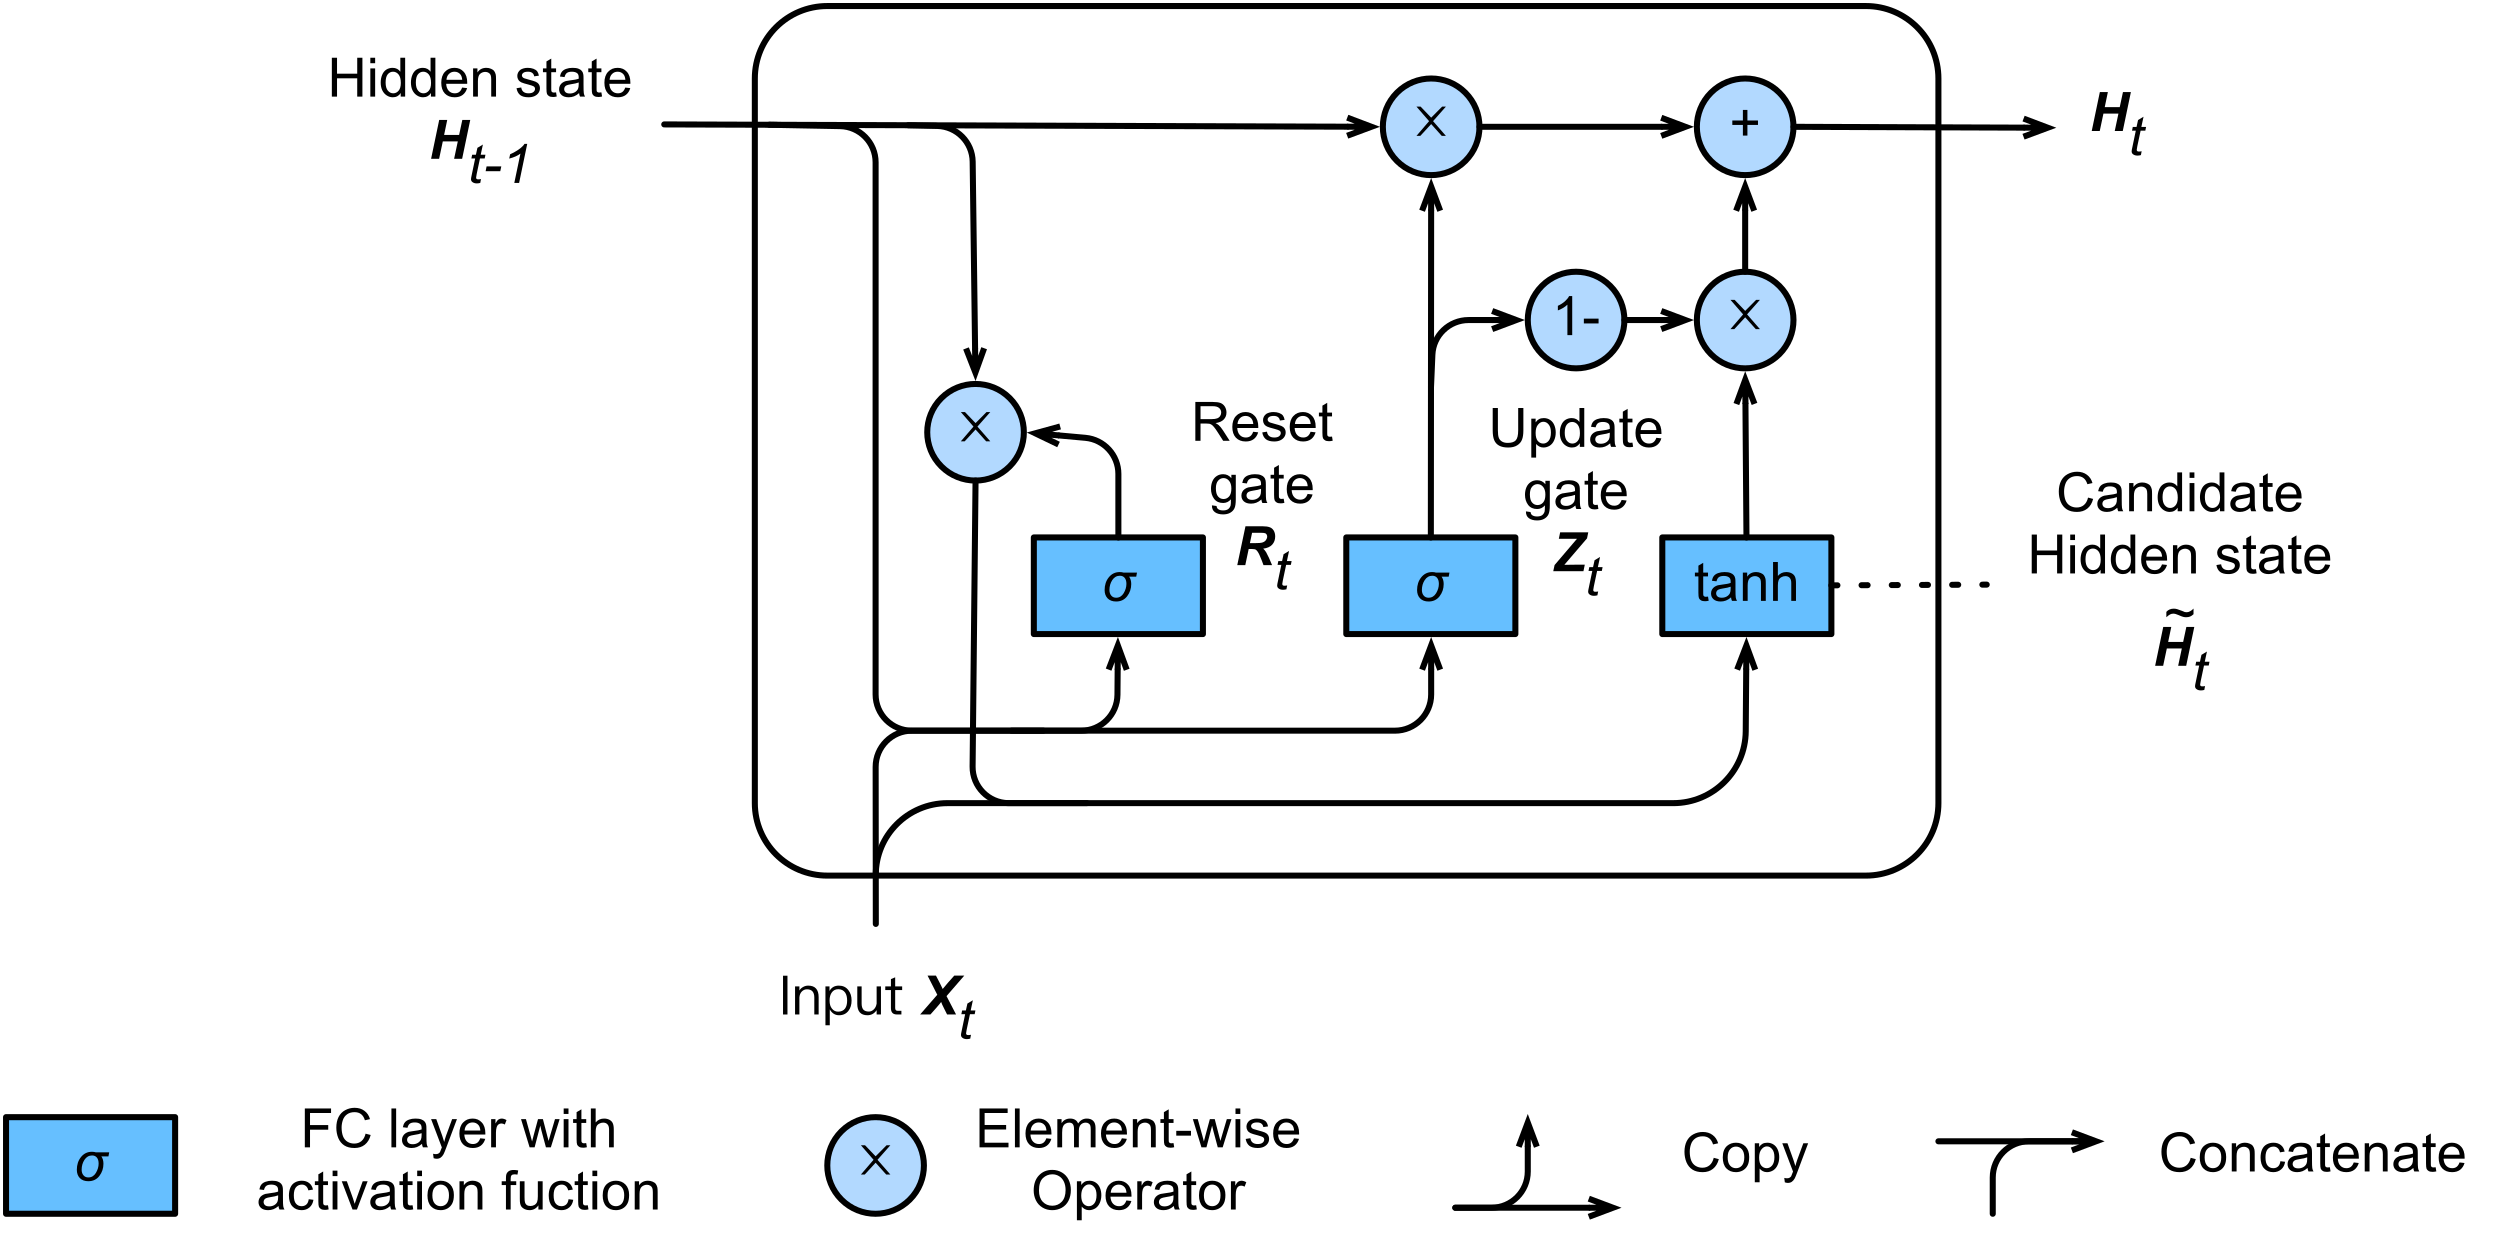 <svg xmlns="http://www.w3.org/2000/svg" xmlns:xlink="http://www.w3.org/1999/xlink" width="552" height="208pt" version="1.1" viewBox="0 0 414 208"><defs><g><symbol id="glyph0-0" overflow="visible"><path style="stroke:none" d="M 1.125 0 L 1.125 -5.625 L 5.625 -5.625 L 5.625 0 Z M 1.266 -0.141 L 5.484 -0.141 L 5.484 -5.484 L 1.266 -5.484 Z M 1.266 -0.141"/></symbol><symbol id="glyph0-1" overflow="visible"><path style="stroke:none" d="M 5.797 -4.672 L 5.672 -4 L 4.5 -4 C 4.727 -3.676 4.844 -3.27 4.844 -2.781 C 4.844 -2.02 4.617 -1.348 4.172 -0.766 C 3.723 -0.18 3.113 0.109 2.344 0.109 C 1.75 0.109 1.281 -0.062 0.938 -0.406 C 0.602 -0.758 0.438 -1.219 0.438 -1.781 C 0.438 -2.613 0.664 -3.316 1.125 -3.891 C 1.594 -4.473 2.195 -4.766 2.938 -4.766 C 3.176 -4.766 3.395 -4.734 3.594 -4.672 Z M 1.234 -1.797 C 1.234 -1.422 1.332 -1.113 1.531 -0.875 C 1.727 -0.633 2 -0.516 2.344 -0.516 C 2.875 -0.516 3.289 -0.766 3.594 -1.266 C 3.895 -1.773 4.047 -2.289 4.047 -2.812 C 4.047 -3.25 3.945 -3.582 3.75 -3.812 C 3.562 -4.039 3.301 -4.156 2.969 -4.156 C 2.438 -4.156 2.016 -3.914 1.703 -3.438 C 1.391 -2.957 1.234 -2.41 1.234 -1.797 Z M 1.234 -1.797"/></symbol><symbol id="glyph1-0" overflow="visible"><path style="stroke:none" d="M 0.297 0 L 0.297 -6 L 2.703 -6 L 2.703 0 Z M 2.406 -0.297 L 2.406 -5.703 L 0.594 -5.703 L 0.594 -0.297 Z M 2.406 -0.297"/></symbol><symbol id="glyph1-1" overflow="visible"><path style="stroke:none" d="M 1.203 0 L 0.562 0 L 2.656 -2.438 L 0.562 -4.844 L 1.25 -4.844 L 3 -3.016 L 4.812 -4.844 L 5.438 -4.844 L 3.312 -2.438 L 5.438 0 L 4.75 0 L 3 -1.953 Z M 1.203 0"/></symbol><symbol id="glyph2-0" overflow="visible"><path style="stroke:none" d="M 1.125 0 L 1.125 -5.625 L 5.625 -5.625 L 5.625 0 Z M 1.266 -0.141 L 5.484 -0.141 L 5.484 -5.484 L 1.266 -5.484 Z M 1.266 -0.141"/></symbol><symbol id="glyph2-1" overflow="visible"><path style="stroke:none" d="M 3.359 0 L 2.562 0 L 2.562 -5.047 C 2.375 -4.859 2.125 -4.672 1.812 -4.484 C 1.5 -4.305 1.223 -4.176 0.984 -4.094 L 0.984 -4.859 C 1.422 -5.055 1.805 -5.301 2.141 -5.594 C 2.473 -5.895 2.707 -6.188 2.844 -6.469 L 3.359 -6.469 Z M 3.359 0"/></symbol><symbol id="glyph2-2" overflow="visible"><path style="stroke:none" d="M 0.281 -1.938 L 0.281 -2.734 L 2.719 -2.734 L 2.719 -1.938 Z M 0.281 -1.938"/></symbol><symbol id="glyph2-3" overflow="visible"><path style="stroke:none" d="M 0.703 0 L 0.703 -6.438 L 3.562 -6.438 C 4.133 -6.438 4.57 -6.379 4.875 -6.266 C 5.176 -6.148 5.414 -5.945 5.594 -5.656 C 5.77 -5.363 5.859 -5.039 5.859 -4.688 C 5.859 -4.227 5.707 -3.844 5.406 -3.531 C 5.113 -3.219 4.66 -3.02 4.047 -2.938 C 4.266 -2.82 4.438 -2.711 4.562 -2.609 C 4.812 -2.379 5.047 -2.094 5.266 -1.75 L 6.391 0 L 5.312 0 L 4.453 -1.344 C 4.211 -1.727 4.008 -2.02 3.844 -2.219 C 3.688 -2.426 3.539 -2.57 3.406 -2.656 C 3.281 -2.738 3.156 -2.797 3.031 -2.828 C 2.926 -2.848 2.766 -2.859 2.547 -2.859 L 1.562 -2.859 L 1.562 0 Z M 1.562 -3.594 L 3.391 -3.594 C 3.785 -3.594 4.094 -3.633 4.312 -3.719 C 4.531 -3.801 4.695 -3.93 4.812 -4.109 C 4.926 -4.285 4.984 -4.477 4.984 -4.688 C 4.984 -4.988 4.867 -5.238 4.641 -5.438 C 4.422 -5.633 4.07 -5.734 3.594 -5.734 L 1.562 -5.734 Z M 1.562 -3.594"/></symbol><symbol id="glyph2-4" overflow="visible"><path style="stroke:none" d="M 3.781 -1.5 L 4.609 -1.406 C 4.473 -0.926 4.227 -0.551 3.875 -0.281 C 3.531 -0.02 3.086 0.109 2.547 0.109 C 1.867 0.109 1.328 -0.098 0.922 -0.516 C 0.523 -0.941 0.328 -1.535 0.328 -2.297 C 0.328 -3.078 0.531 -3.68 0.938 -4.109 C 1.344 -4.547 1.867 -4.766 2.516 -4.766 C 3.141 -4.766 3.645 -4.551 4.031 -4.125 C 4.426 -3.707 4.625 -3.113 4.625 -2.344 C 4.625 -2.289 4.625 -2.219 4.625 -2.125 L 1.141 -2.125 C 1.172 -1.613 1.316 -1.223 1.578 -0.953 C 1.836 -0.68 2.164 -0.547 2.562 -0.547 C 2.852 -0.547 3.098 -0.617 3.297 -0.766 C 3.504 -0.922 3.664 -1.164 3.781 -1.5 Z M 1.188 -2.781 L 3.797 -2.781 C 3.766 -3.176 3.664 -3.473 3.5 -3.672 C 3.25 -3.973 2.922 -4.125 2.516 -4.125 C 2.148 -4.125 1.844 -4 1.594 -3.75 C 1.352 -3.508 1.219 -3.188 1.188 -2.781 Z M 1.188 -2.781"/></symbol><symbol id="glyph2-5" overflow="visible"><path style="stroke:none" d="M 0.281 -1.391 L 1.062 -1.516 C 1.102 -1.203 1.223 -0.961 1.422 -0.797 C 1.629 -0.629 1.91 -0.547 2.266 -0.547 C 2.629 -0.547 2.898 -0.617 3.078 -0.766 C 3.254 -0.91 3.344 -1.082 3.344 -1.281 C 3.344 -1.469 3.266 -1.609 3.109 -1.703 C 2.992 -1.773 2.723 -1.867 2.297 -1.984 C 1.711 -2.129 1.305 -2.254 1.078 -2.359 C 0.859 -2.461 0.691 -2.609 0.578 -2.797 C 0.461 -2.984 0.406 -3.191 0.406 -3.422 C 0.406 -3.629 0.453 -3.82 0.547 -4 C 0.641 -4.176 0.77 -4.328 0.938 -4.453 C 1.062 -4.535 1.227 -4.609 1.438 -4.672 C 1.656 -4.734 1.883 -4.766 2.125 -4.766 C 2.488 -4.766 2.805 -4.711 3.078 -4.609 C 3.359 -4.504 3.566 -4.363 3.703 -4.188 C 3.836 -4.008 3.93 -3.77 3.984 -3.469 L 3.203 -3.359 C 3.172 -3.598 3.066 -3.785 2.891 -3.922 C 2.723 -4.055 2.488 -4.125 2.188 -4.125 C 1.82 -4.125 1.562 -4.062 1.406 -3.938 C 1.25 -3.82 1.172 -3.68 1.172 -3.516 C 1.172 -3.41 1.203 -3.32 1.266 -3.25 C 1.328 -3.156 1.43 -3.082 1.578 -3.031 C 1.648 -3 1.879 -2.93 2.266 -2.828 C 2.828 -2.68 3.219 -2.562 3.438 -2.469 C 3.664 -2.375 3.844 -2.234 3.969 -2.047 C 4.094 -1.867 4.156 -1.645 4.156 -1.375 C 4.156 -1.102 4.078 -0.852 3.922 -0.625 C 3.766 -0.395 3.539 -0.211 3.25 -0.078 C 2.969 0.047 2.641 0.109 2.266 0.109 C 1.66 0.109 1.195 -0.016 0.875 -0.266 C 0.562 -0.523 0.363 -0.898 0.281 -1.391 Z M 0.281 -1.391"/></symbol><symbol id="glyph2-6" overflow="visible"><path style="stroke:none" d="M 2.328 -0.703 L 2.438 -0.016 C 2.207 0.035 2.008 0.062 1.844 0.062 C 1.551 0.062 1.328 0.016 1.172 -0.078 C 1.016 -0.172 0.898 -0.289 0.828 -0.438 C 0.766 -0.582 0.734 -0.891 0.734 -1.359 L 0.734 -4.047 L 0.156 -4.047 L 0.156 -4.672 L 0.734 -4.672 L 0.734 -5.828 L 1.531 -6.297 L 1.531 -4.672 L 2.328 -4.672 L 2.328 -4.047 L 1.531 -4.047 L 1.531 -1.328 C 1.531 -1.098 1.539 -0.953 1.562 -0.891 C 1.594 -0.828 1.641 -0.773 1.703 -0.734 C 1.766 -0.691 1.852 -0.672 1.969 -0.672 C 2.062 -0.672 2.18 -0.68 2.328 -0.703 Z M 2.328 -0.703"/></symbol><symbol id="glyph2-7" overflow="visible"><path style="stroke:none" d="M 0.453 0.391 L 1.219 0.5 C 1.25 0.738 1.336 0.91 1.484 1.016 C 1.68 1.16 1.953 1.234 2.297 1.234 C 2.66 1.234 2.941 1.16 3.141 1.016 C 3.336 0.867 3.473 0.664 3.547 0.406 C 3.586 0.238 3.602 -0.098 3.594 -0.609 C 3.25 -0.203 2.82 0 2.312 0 C 1.664 0 1.164 -0.227 0.812 -0.688 C 0.469 -1.156 0.297 -1.711 0.297 -2.359 C 0.297 -2.805 0.375 -3.219 0.531 -3.594 C 0.695 -3.969 0.93 -4.254 1.234 -4.453 C 1.535 -4.66 1.895 -4.766 2.312 -4.766 C 2.863 -4.766 3.316 -4.547 3.672 -4.109 L 3.672 -4.672 L 4.406 -4.672 L 4.406 -0.641 C 4.406 0.086 4.328 0.602 4.172 0.906 C 4.023 1.207 3.789 1.445 3.469 1.625 C 3.156 1.801 2.766 1.891 2.297 1.891 C 1.734 1.891 1.281 1.766 0.938 1.516 C 0.602 1.266 0.441 0.891 0.453 0.391 Z M 1.109 -2.422 C 1.109 -1.805 1.227 -1.359 1.469 -1.078 C 1.707 -0.797 2.008 -0.656 2.375 -0.656 C 2.738 -0.656 3.047 -0.797 3.297 -1.078 C 3.547 -1.359 3.672 -1.797 3.672 -2.391 C 3.672 -2.961 3.539 -3.395 3.281 -3.688 C 3.031 -3.977 2.727 -4.125 2.375 -4.125 C 2.02 -4.125 1.719 -3.977 1.469 -3.688 C 1.227 -3.406 1.109 -2.984 1.109 -2.422 Z M 1.109 -2.422"/></symbol><symbol id="glyph2-8" overflow="visible"><path style="stroke:none" d="M 3.641 -0.578 C 3.348 -0.328 3.066 -0.148 2.797 -0.047 C 2.523 0.055 2.234 0.109 1.922 0.109 C 1.41 0.109 1.016 -0.016 0.734 -0.266 C 0.461 -0.516 0.328 -0.836 0.328 -1.234 C 0.328 -1.461 0.379 -1.672 0.484 -1.859 C 0.586 -2.047 0.723 -2.195 0.891 -2.312 C 1.055 -2.426 1.242 -2.516 1.453 -2.578 C 1.609 -2.609 1.844 -2.645 2.156 -2.688 C 2.801 -2.758 3.273 -2.852 3.578 -2.969 C 3.578 -3.07 3.578 -3.141 3.578 -3.172 C 3.578 -3.492 3.504 -3.719 3.359 -3.844 C 3.148 -4.031 2.848 -4.125 2.453 -4.125 C 2.078 -4.125 1.801 -4.055 1.625 -3.922 C 1.445 -3.797 1.316 -3.566 1.234 -3.234 L 0.469 -3.328 C 0.531 -3.66 0.641 -3.926 0.797 -4.125 C 0.961 -4.332 1.195 -4.488 1.5 -4.594 C 1.812 -4.707 2.164 -4.766 2.562 -4.766 C 2.969 -4.766 3.289 -4.719 3.531 -4.625 C 3.781 -4.531 3.961 -4.41 4.078 -4.266 C 4.203 -4.129 4.285 -3.953 4.328 -3.734 C 4.359 -3.598 4.375 -3.359 4.375 -3.016 L 4.375 -1.953 C 4.375 -1.223 4.391 -0.758 4.422 -0.562 C 4.453 -0.363 4.52 -0.176 4.625 0 L 3.797 0 C 3.711 -0.164 3.66 -0.359 3.641 -0.578 Z M 3.578 -2.344 C 3.285 -2.227 2.852 -2.129 2.281 -2.047 C 1.957 -1.992 1.727 -1.938 1.594 -1.875 C 1.457 -1.82 1.352 -1.738 1.281 -1.625 C 1.207 -1.508 1.172 -1.383 1.172 -1.25 C 1.172 -1.039 1.25 -0.863 1.406 -0.719 C 1.562 -0.582 1.797 -0.516 2.109 -0.516 C 2.41 -0.516 2.68 -0.582 2.922 -0.719 C 3.16 -0.852 3.336 -1.035 3.453 -1.266 C 3.535 -1.441 3.578 -1.703 3.578 -2.047 Z M 3.578 -2.344"/></symbol><symbol id="glyph2-9" overflow="visible"><path style="stroke:none" d="M 4.922 -6.438 L 5.781 -6.438 L 5.781 -2.719 C 5.781 -2.07 5.703 -1.555 5.547 -1.172 C 5.398 -0.797 5.133 -0.488 4.75 -0.25 C 4.375 -0.008 3.875 0.109 3.25 0.109 C 2.645 0.109 2.148 0.004 1.766 -0.203 C 1.391 -0.41 1.117 -0.711 0.953 -1.109 C 0.785 -1.504 0.703 -2.039 0.703 -2.719 L 0.703 -6.438 L 1.562 -6.438 L 1.562 -2.719 C 1.562 -2.164 1.613 -1.754 1.719 -1.484 C 1.82 -1.223 2 -1.02 2.25 -0.875 C 2.5 -0.727 2.812 -0.656 3.188 -0.656 C 3.812 -0.656 4.254 -0.797 4.516 -1.078 C 4.785 -1.367 4.922 -1.914 4.922 -2.719 Z M 4.922 -6.438"/></symbol><symbol id="glyph2-10" overflow="visible"><path style="stroke:none" d="M 0.594 1.781 L 0.594 -4.672 L 1.312 -4.672 L 1.312 -4.062 C 1.477 -4.301 1.664 -4.477 1.875 -4.594 C 2.094 -4.707 2.359 -4.766 2.672 -4.766 C 3.066 -4.766 3.414 -4.66 3.719 -4.453 C 4.02 -4.254 4.25 -3.969 4.406 -3.594 C 4.562 -3.219 4.641 -2.812 4.641 -2.375 C 4.641 -1.895 4.551 -1.461 4.375 -1.078 C 4.207 -0.691 3.961 -0.395 3.641 -0.188 C 3.316 0.008 2.973 0.109 2.609 0.109 C 2.348 0.109 2.113 0.051 1.906 -0.062 C 1.695 -0.176 1.523 -0.316 1.391 -0.484 L 1.391 1.781 Z M 1.312 -2.312 C 1.312 -1.707 1.43 -1.258 1.672 -0.969 C 1.922 -0.688 2.219 -0.547 2.562 -0.547 C 2.906 -0.547 3.203 -0.691 3.453 -0.984 C 3.711 -1.285 3.844 -1.75 3.844 -2.375 C 3.844 -2.969 3.719 -3.41 3.469 -3.703 C 3.227 -4.004 2.938 -4.156 2.594 -4.156 C 2.258 -4.156 1.961 -3.992 1.703 -3.672 C 1.441 -3.359 1.312 -2.906 1.312 -2.312 Z M 1.312 -2.312"/></symbol><symbol id="glyph2-11" overflow="visible"><path style="stroke:none" d="M 3.625 0 L 3.625 -0.594 C 3.32 -0.125 2.883 0.109 2.312 0.109 C 1.945 0.109 1.609 0.004 1.297 -0.203 C 0.984 -0.41 0.738 -0.695 0.562 -1.062 C 0.395 -1.426 0.312 -1.848 0.312 -2.328 C 0.312 -2.797 0.391 -3.219 0.547 -3.594 C 0.703 -3.977 0.93 -4.27 1.234 -4.469 C 1.547 -4.664 1.895 -4.766 2.281 -4.766 C 2.562 -4.766 2.812 -4.707 3.031 -4.594 C 3.25 -4.477 3.426 -4.32 3.562 -4.125 L 3.562 -6.438 L 4.359 -6.438 L 4.359 0 Z M 1.125 -2.328 C 1.125 -1.734 1.25 -1.285 1.5 -0.984 C 1.75 -0.691 2.047 -0.547 2.391 -0.547 C 2.734 -0.547 3.023 -0.688 3.266 -0.969 C 3.516 -1.25 3.641 -1.68 3.641 -2.266 C 3.641 -2.898 3.516 -3.367 3.266 -3.672 C 3.016 -3.973 2.711 -4.125 2.359 -4.125 C 2.004 -4.125 1.707 -3.977 1.469 -3.688 C 1.238 -3.395 1.125 -2.941 1.125 -2.328 Z M 1.125 -2.328"/></symbol><symbol id="glyph2-12" overflow="visible"><path style="stroke:none" d="M 0.594 0 L 0.594 -4.672 L 1.312 -4.672 L 1.312 -4 C 1.645 -4.508 2.141 -4.766 2.797 -4.766 C 3.078 -4.766 3.332 -4.711 3.562 -4.609 C 3.801 -4.516 3.977 -4.383 4.094 -4.219 C 4.207 -4.062 4.289 -3.867 4.344 -3.641 C 4.375 -3.492 4.391 -3.238 4.391 -2.875 L 4.391 0 L 3.594 0 L 3.594 -2.844 C 3.594 -3.164 3.562 -3.406 3.5 -3.562 C 3.438 -3.719 3.328 -3.844 3.172 -3.938 C 3.016 -4.039 2.832 -4.094 2.625 -4.094 C 2.289 -4.094 2 -3.984 1.75 -3.766 C 1.508 -3.555 1.391 -3.148 1.391 -2.547 L 1.391 0 Z M 0.594 0"/></symbol><symbol id="glyph2-13" overflow="visible"><path style="stroke:none" d="M 0.594 0 L 0.594 -6.438 L 1.391 -6.438 L 1.391 -4.125 C 1.754 -4.551 2.219 -4.766 2.781 -4.766 C 3.125 -4.766 3.422 -4.695 3.672 -4.562 C 3.93 -4.426 4.113 -4.238 4.219 -4 C 4.332 -3.758 4.391 -3.41 4.391 -2.953 L 4.391 0 L 3.609 0 L 3.609 -2.953 C 3.609 -3.348 3.52 -3.633 3.344 -3.812 C 3.176 -4 2.938 -4.094 2.625 -4.094 C 2.383 -4.094 2.16 -4.031 1.953 -3.906 C 1.742 -3.789 1.598 -3.629 1.516 -3.422 C 1.43 -3.211 1.391 -2.922 1.391 -2.547 L 1.391 0 Z M 0.594 0"/></symbol><symbol id="glyph2-14" overflow="visible"><path style="stroke:none" d="M 0.719 0 L 0.719 -6.438 L 1.578 -6.438 L 1.578 -3.797 L 4.922 -3.797 L 4.922 -6.438 L 5.781 -6.438 L 5.781 0 L 4.922 0 L 4.922 -3.031 L 1.578 -3.031 L 1.578 0 Z M 0.719 0"/></symbol><symbol id="glyph2-15" overflow="visible"><path style="stroke:none" d="M 0.594 -5.531 L 0.594 -6.438 L 1.391 -6.438 L 1.391 -5.531 Z M 0.594 0 L 0.594 -4.672 L 1.391 -4.672 L 1.391 0 Z M 0.594 0"/></symbol><symbol id="glyph2-16" overflow="visible"><path style="stroke:none" d="M 0.719 0 L 0.719 -6.438 L 5.375 -6.438 L 5.375 -5.688 L 1.562 -5.688 L 1.562 -3.703 L 5.125 -3.703 L 5.125 -2.953 L 1.562 -2.953 L 1.562 -0.766 L 5.516 -0.766 L 5.516 0 Z M 0.719 0"/></symbol><symbol id="glyph2-17" overflow="visible"><path style="stroke:none" d="M 0.578 0 L 0.578 -6.438 L 1.359 -6.438 L 1.359 0 Z M 0.578 0"/></symbol><symbol id="glyph2-18" overflow="visible"><path style="stroke:none" d="M 0.594 0 L 0.594 -4.672 L 1.297 -4.672 L 1.297 -4.016 C 1.441 -4.242 1.633 -4.426 1.875 -4.562 C 2.125 -4.695 2.406 -4.766 2.719 -4.766 C 3.062 -4.766 3.344 -4.691 3.562 -4.547 C 3.781 -4.41 3.938 -4.211 4.031 -3.953 C 4.406 -4.492 4.883 -4.766 5.469 -4.766 C 5.938 -4.766 6.297 -4.633 6.547 -4.375 C 6.797 -4.125 6.922 -3.734 6.922 -3.203 L 6.922 0 L 6.125 0 L 6.125 -2.938 C 6.125 -3.258 6.098 -3.488 6.047 -3.625 C 6.004 -3.758 5.914 -3.867 5.781 -3.953 C 5.645 -4.047 5.484 -4.094 5.297 -4.094 C 4.973 -4.094 4.703 -3.984 4.484 -3.766 C 4.266 -3.547 4.156 -3.195 4.156 -2.719 L 4.156 0 L 3.359 0 L 3.359 -3.031 C 3.359 -3.383 3.297 -3.648 3.172 -3.828 C 3.047 -4.004 2.836 -4.094 2.547 -4.094 C 2.316 -4.094 2.109 -4.031 1.922 -3.906 C 1.734 -3.789 1.598 -3.617 1.516 -3.391 C 1.43 -3.172 1.391 -2.848 1.391 -2.422 L 1.391 0 Z M 0.594 0"/></symbol><symbol id="glyph2-19" overflow="visible"><path style="stroke:none" d="M 1.453 0 L 0.031 -4.672 L 0.844 -4.672 L 1.594 -1.969 L 1.859 -0.969 C 1.867 -1.02 1.953 -1.344 2.109 -1.938 L 2.844 -4.672 L 3.656 -4.672 L 4.359 -1.953 L 4.594 -1.062 L 4.859 -1.969 L 5.656 -4.672 L 6.422 -4.672 L 4.969 0 L 4.156 0 L 3.406 -2.797 L 3.219 -3.594 L 2.281 0 Z M 1.453 0"/></symbol><symbol id="glyph2-20" overflow="visible"><path style="stroke:none" d="M 0.438 -3.141 C 0.438 -4.203 0.723 -5.035 1.297 -5.641 C 1.867 -6.254 2.609 -6.562 3.516 -6.562 C 4.109 -6.562 4.645 -6.414 5.125 -6.125 C 5.602 -5.844 5.969 -5.445 6.219 -4.938 C 6.469 -4.426 6.594 -3.852 6.594 -3.219 C 6.594 -2.562 6.461 -1.973 6.203 -1.453 C 5.941 -0.941 5.566 -0.551 5.078 -0.281 C 4.598 -0.02 4.078 0.109 3.516 0.109 C 2.91 0.109 2.367 -0.035 1.891 -0.328 C 1.41 -0.617 1.047 -1.02 0.797 -1.531 C 0.555 -2.039 0.438 -2.578 0.438 -3.141 Z M 1.312 -3.125 C 1.312 -2.344 1.52 -1.727 1.938 -1.281 C 2.352 -0.844 2.879 -0.625 3.516 -0.625 C 4.148 -0.625 4.676 -0.848 5.094 -1.297 C 5.508 -1.742 5.719 -2.383 5.719 -3.219 C 5.719 -3.738 5.629 -4.191 5.453 -4.578 C 5.273 -4.973 5.016 -5.281 4.672 -5.5 C 4.328 -5.719 3.945 -5.828 3.531 -5.828 C 2.926 -5.828 2.406 -5.617 1.969 -5.203 C 1.531 -4.785 1.312 -4.094 1.312 -3.125 Z M 1.312 -3.125"/></symbol><symbol id="glyph2-21" overflow="visible"><path style="stroke:none" d="M 0.578 0 L 0.578 -4.672 L 1.297 -4.672 L 1.297 -3.953 C 1.473 -4.285 1.641 -4.504 1.797 -4.609 C 1.953 -4.711 2.125 -4.766 2.312 -4.766 C 2.57 -4.766 2.844 -4.68 3.125 -4.516 L 2.844 -3.781 C 2.656 -3.895 2.461 -3.953 2.266 -3.953 C 2.098 -3.953 1.941 -3.898 1.797 -3.797 C 1.66 -3.691 1.562 -3.547 1.5 -3.359 C 1.414 -3.078 1.375 -2.77 1.375 -2.438 L 1.375 0 Z M 0.578 0"/></symbol><symbol id="glyph2-22" overflow="visible"><path style="stroke:none" d="M 0.297 -2.328 C 0.297 -3.191 0.535 -3.832 1.016 -4.25 C 1.422 -4.594 1.91 -4.766 2.484 -4.766 C 3.129 -4.766 3.656 -4.555 4.062 -4.141 C 4.469 -3.723 4.672 -3.145 4.672 -2.406 C 4.672 -1.801 4.578 -1.328 4.391 -0.984 C 4.211 -0.641 3.953 -0.367 3.609 -0.172 C 3.266 0.016 2.891 0.109 2.484 0.109 C 1.828 0.109 1.297 -0.098 0.891 -0.516 C 0.492 -0.941 0.297 -1.547 0.297 -2.328 Z M 1.109 -2.328 C 1.109 -1.734 1.238 -1.285 1.5 -0.984 C 1.758 -0.691 2.086 -0.547 2.484 -0.547 C 2.879 -0.547 3.207 -0.691 3.469 -0.984 C 3.727 -1.285 3.859 -1.742 3.859 -2.359 C 3.859 -2.93 3.727 -3.367 3.469 -3.672 C 3.207 -3.973 2.879 -4.125 2.484 -4.125 C 2.086 -4.125 1.758 -3.973 1.5 -3.672 C 1.238 -3.379 1.109 -2.93 1.109 -2.328 Z M 1.109 -2.328"/></symbol><symbol id="glyph2-23" overflow="visible"><path style="stroke:none" d="M 5.297 -2.266 L 6.141 -2.047 C 5.961 -1.348 5.641 -0.812 5.172 -0.438 C 4.711 -0.07 4.145 0.109 3.469 0.109 C 2.781 0.109 2.219 -0.031 1.781 -0.312 C 1.344 -0.594 1.008 -1 0.781 -1.531 C 0.562 -2.07 0.453 -2.648 0.453 -3.266 C 0.453 -3.941 0.578 -4.531 0.828 -5.031 C 1.086 -5.531 1.453 -5.906 1.922 -6.156 C 2.398 -6.414 2.922 -6.547 3.484 -6.547 C 4.129 -6.547 4.672 -6.379 5.109 -6.047 C 5.555 -5.723 5.863 -5.266 6.031 -4.672 L 5.188 -4.484 C 5.039 -4.953 4.828 -5.289 4.547 -5.5 C 4.266 -5.719 3.906 -5.828 3.469 -5.828 C 2.977 -5.828 2.566 -5.707 2.234 -5.469 C 1.898 -5.227 1.664 -4.906 1.531 -4.5 C 1.395 -4.102 1.328 -3.695 1.328 -3.281 C 1.328 -2.727 1.406 -2.242 1.562 -1.828 C 1.727 -1.422 1.977 -1.117 2.312 -0.922 C 2.645 -0.723 3.008 -0.625 3.406 -0.625 C 3.883 -0.625 4.285 -0.758 4.609 -1.031 C 4.941 -1.312 5.172 -1.723 5.297 -2.266 Z M 5.297 -2.266"/></symbol><symbol id="glyph2-24" overflow="visible"><path style="stroke:none"/></symbol><symbol id="glyph2-25" overflow="visible"><path style="stroke:none" d="M 0.375 -2.453 L 0.375 -3.344 C 0.688 -3.695 1.098 -3.875 1.609 -3.875 C 1.785 -3.875 1.969 -3.848 2.156 -3.797 C 2.352 -3.742 2.629 -3.645 2.984 -3.5 C 3.18 -3.406 3.332 -3.344 3.438 -3.312 C 3.539 -3.289 3.645 -3.281 3.75 -3.281 C 3.938 -3.281 4.129 -3.336 4.328 -3.453 C 4.535 -3.566 4.719 -3.711 4.875 -3.891 L 4.875 -2.953 C 4.688 -2.773 4.492 -2.645 4.297 -2.562 C 4.109 -2.488 3.895 -2.453 3.656 -2.453 C 3.477 -2.453 3.312 -2.473 3.156 -2.516 C 3 -2.555 2.742 -2.656 2.391 -2.812 C 2.047 -2.969 1.758 -3.047 1.531 -3.047 C 1.344 -3.047 1.164 -3.004 1 -2.922 C 0.832 -2.836 0.625 -2.68 0.375 -2.453 Z M 0.375 -2.453"/></symbol><symbol id="glyph2-26" overflow="visible"><path style="stroke:none" d="M 2.25 -1.047 L 2.25 -2.812 L 0.5 -2.812 L 0.5 -3.547 L 2.25 -3.547 L 2.25 -5.297 L 3 -5.297 L 3 -3.547 L 4.75 -3.547 L 4.75 -2.812 L 3 -2.812 L 3 -1.047 Z M 2.25 -1.047"/></symbol><symbol id="glyph2-27" overflow="visible"><path style="stroke:none" d="M 0.734 0 L 0.734 -6.438 L 5.078 -6.438 L 5.078 -5.688 L 1.594 -5.688 L 1.594 -3.688 L 4.609 -3.688 L 4.609 -2.922 L 1.594 -2.922 L 1.594 0 Z M 0.734 0"/></symbol><symbol id="glyph2-28" overflow="visible"><path style="stroke:none" d="M 0.562 1.797 L 0.469 1.062 C 0.645 1.102 0.797 1.125 0.922 1.125 C 1.098 1.125 1.238 1.094 1.344 1.031 C 1.445 0.977 1.535 0.898 1.609 0.797 C 1.648 0.711 1.727 0.516 1.844 0.203 C 1.863 0.16 1.891 0.098 1.922 0.016 L 0.141 -4.672 L 1 -4.672 L 1.969 -1.969 C 2.094 -1.625 2.207 -1.266 2.312 -0.891 C 2.395 -1.242 2.5 -1.598 2.625 -1.953 L 3.625 -4.672 L 4.422 -4.672 L 2.641 0.078 C 2.453 0.586 2.305 0.941 2.203 1.141 C 2.055 1.398 1.895 1.586 1.719 1.703 C 1.539 1.828 1.32 1.891 1.062 1.891 C 0.914 1.891 0.75 1.859 0.562 1.797 Z M 0.562 1.797"/></symbol><symbol id="glyph2-29" overflow="visible"><path style="stroke:none" d="M 3.641 -1.703 L 4.422 -1.609 C 4.336 -1.066 4.117 -0.645 3.766 -0.344 C 3.41 -0.039 2.977 0.109 2.469 0.109 C 1.832 0.109 1.32 -0.098 0.938 -0.516 C 0.551 -0.93 0.359 -1.531 0.359 -2.312 C 0.359 -2.82 0.441 -3.266 0.609 -3.641 C 0.773 -4.016 1.023 -4.297 1.359 -4.484 C 1.703 -4.672 2.078 -4.766 2.484 -4.766 C 2.984 -4.766 3.395 -4.633 3.719 -4.375 C 4.039 -4.125 4.25 -3.766 4.344 -3.297 L 3.578 -3.172 C 3.504 -3.484 3.375 -3.719 3.188 -3.875 C 3 -4.039 2.773 -4.125 2.516 -4.125 C 2.109 -4.125 1.781 -3.977 1.531 -3.688 C 1.289 -3.406 1.172 -2.957 1.172 -2.344 C 1.172 -1.707 1.289 -1.25 1.531 -0.969 C 1.77 -0.688 2.082 -0.547 2.469 -0.547 C 2.781 -0.547 3.039 -0.641 3.25 -0.828 C 3.457 -1.016 3.586 -1.305 3.641 -1.703 Z M 3.641 -1.703"/></symbol><symbol id="glyph2-30" overflow="visible"><path style="stroke:none" d="M 1.891 0 L 0.109 -4.672 L 0.953 -4.672 L 1.953 -1.875 C 2.055 -1.57 2.156 -1.258 2.25 -0.938 C 2.32 -1.176 2.422 -1.469 2.547 -1.812 L 3.578 -4.672 L 4.391 -4.672 L 2.625 0 Z M 1.891 0"/></symbol><symbol id="glyph2-31" overflow="visible"><path style="stroke:none" d="M 0.781 0 L 0.781 -4.047 L 0.078 -4.047 L 0.078 -4.672 L 0.781 -4.672 L 0.781 -5.156 C 0.781 -5.477 0.805 -5.711 0.859 -5.859 C 0.941 -6.066 1.078 -6.234 1.266 -6.359 C 1.461 -6.484 1.734 -6.547 2.078 -6.547 C 2.297 -6.547 2.539 -6.52 2.812 -6.469 L 2.688 -5.781 C 2.531 -5.812 2.379 -5.828 2.234 -5.828 C 1.992 -5.828 1.82 -5.773 1.719 -5.672 C 1.613 -5.566 1.562 -5.375 1.562 -5.094 L 1.562 -4.672 L 2.484 -4.672 L 2.484 -4.047 L 1.562 -4.047 L 1.562 0 Z M 0.781 0"/></symbol><symbol id="glyph2-32" overflow="visible"><path style="stroke:none" d="M 3.656 0 L 3.656 -0.688 C 3.289 -0.156 2.797 0.109 2.172 0.109 C 1.898 0.109 1.645 0.055 1.406 -0.047 C 1.164 -0.16 0.984 -0.297 0.859 -0.453 C 0.742 -0.609 0.664 -0.801 0.625 -1.031 C 0.594 -1.188 0.578 -1.438 0.578 -1.781 L 0.578 -4.672 L 1.359 -4.672 L 1.359 -2.078 C 1.359 -1.66 1.379 -1.383 1.422 -1.25 C 1.461 -1.039 1.562 -0.875 1.719 -0.75 C 1.883 -0.633 2.086 -0.578 2.328 -0.578 C 2.566 -0.578 2.789 -0.633 3 -0.75 C 3.207 -0.875 3.352 -1.039 3.438 -1.25 C 3.52 -1.457 3.562 -1.766 3.562 -2.172 L 3.562 -4.672 L 4.359 -4.672 L 4.359 0 Z M 3.656 0"/></symbol><symbol id="glyph3-0" overflow="visible"><path style="stroke:none" d="M 1.125 0 L 1.125 -5.625 L 5.625 -5.625 L 5.625 0 Z M 1.266 -0.141 L 5.484 -0.141 L 5.484 -5.484 L 1.266 -5.484 Z M 1.266 -0.141"/></symbol><symbol id="glyph3-1" overflow="visible"><path style="stroke:none" d="M 1.719 0 L 0.391 0 L 1.75 -6.438 L 4.609 -6.438 C 5.098 -6.438 5.477 -6.383 5.75 -6.281 C 6.031 -6.188 6.254 -6.004 6.422 -5.734 C 6.586 -5.461 6.672 -5.133 6.672 -4.75 C 6.672 -4.207 6.504 -3.754 6.172 -3.391 C 5.848 -3.035 5.352 -2.816 4.688 -2.734 C 4.852 -2.586 5.016 -2.391 5.172 -2.141 C 5.461 -1.629 5.789 -0.914 6.156 0 L 4.734 0 C 4.617 -0.363 4.395 -0.93 4.062 -1.703 C 3.875 -2.117 3.68 -2.398 3.484 -2.547 C 3.359 -2.629 3.141 -2.672 2.828 -2.672 L 2.281 -2.672 Z M 2.484 -3.641 L 3.188 -3.641 C 3.895 -3.641 4.363 -3.68 4.594 -3.766 C 4.832 -3.848 5.016 -3.977 5.141 -4.156 C 5.273 -4.344 5.344 -4.535 5.344 -4.734 C 5.344 -4.961 5.25 -5.141 5.062 -5.266 C 4.945 -5.328 4.691 -5.359 4.297 -5.359 L 2.844 -5.359 Z M 2.484 -3.641"/></symbol><symbol id="glyph3-2" overflow="visible"><path style="stroke:none" d="M 0.219 0 L 0.438 -1.016 L 4.141 -5.359 L 1.141 -5.359 L 1.359 -6.438 L 6.016 -6.438 L 5.812 -5.438 L 2.062 -1.062 C 2.469 -1.062 2.703 -1.062 2.766 -1.062 C 3.047 -1.062 3.43 -1.066 3.922 -1.078 L 5.438 -1.078 L 5.219 0 Z M 0.219 0"/></symbol><symbol id="glyph3-3" overflow="visible"><path style="stroke:none" d="M 1.438 0 L -0.266 0 L 2.578 -3.266 L 0.969 -6.438 L 2.359 -6.438 L 2.984 -5.234 C 3.004 -5.191 3.148 -4.895 3.422 -4.344 C 3.43 -4.312 3.445 -4.27 3.469 -4.219 C 3.832 -4.656 4.133 -5.016 4.375 -5.297 L 5.391 -6.438 L 7.047 -6.438 L 4.109 -3.047 L 5.688 0 L 4.203 0 L 3.719 -0.969 C 3.457 -1.477 3.289 -1.848 3.219 -2.078 C 3.102 -1.898 2.805 -1.539 2.328 -1 Z M 1.438 0"/></symbol><symbol id="glyph3-4" overflow="visible"><path style="stroke:none" d="M 4.812 -2.875 L 2.328 -2.875 L 1.719 0 L 0.391 0 L 1.734 -6.438 L 3.062 -6.438 L 2.547 -3.953 L 5.031 -3.953 L 5.562 -6.438 L 6.875 -6.438 L 5.531 0 L 4.203 0 Z M 4.812 -2.875"/></symbol><symbol id="glyph4-0" overflow="visible"><path style="stroke:none" d="M 1.125 0 L 1.125 -5.625 L 5.625 -5.625 L 5.625 0 Z M 1.266 -0.141 L 5.484 -0.141 L 5.484 -5.484 L 1.266 -5.484 Z M 1.266 -0.141"/></symbol><symbol id="glyph4-1" overflow="visible"><path style="stroke:none" d="M 2.156 -0.641 L 2.031 0 C 1.832 0.051 1.645 0.078 1.469 0.078 C 1.156 0.078 0.906 0 0.719 -0.156 C 0.57 -0.27 0.5 -0.43 0.5 -0.641 C 0.5 -0.734 0.539 -0.969 0.625 -1.344 L 1.188 -4.047 L 0.562 -4.047 L 0.688 -4.672 L 1.312 -4.672 L 1.562 -5.812 L 2.469 -6.359 L 2.109 -4.672 L 2.891 -4.672 L 2.766 -4.047 L 1.984 -4.047 L 1.438 -1.469 C 1.375 -1.145 1.344 -0.953 1.344 -0.891 C 1.344 -0.797 1.367 -0.723 1.422 -0.672 C 1.473 -0.617 1.562 -0.594 1.688 -0.594 C 1.863 -0.594 2.02 -0.609 2.156 -0.641 Z M 2.156 -0.641"/></symbol><symbol id="glyph4-2" overflow="visible"><path style="stroke:none" d="M 0.422 -1.938 L 0.578 -2.734 L 3.016 -2.734 L 2.844 -1.938 Z M 0.422 -1.938"/></symbol><symbol id="glyph4-3" overflow="visible"><path style="stroke:none" d="M 2.172 0 L 3.188 -4.859 C 2.75 -4.516 2.129 -4.238 1.328 -4.031 L 1.484 -4.75 C 1.879 -4.914 2.27 -5.125 2.656 -5.375 C 3.039 -5.625 3.328 -5.848 3.516 -6.047 C 3.641 -6.16 3.754 -6.301 3.859 -6.469 L 4.312 -6.469 L 2.969 0 Z M 2.172 0"/></symbol><symbol id="glyph5-0" overflow="visible"><path style="stroke:none"/></symbol><symbol id="glyph5-1" overflow="visible"><path style="stroke:none" d="M 0.703 -6.422 L 0.703 0 L 1.438 0 L 1.438 -6.422 Z M 0.703 -6.422"/></symbol><symbol id="glyph5-2" overflow="visible"><path style="stroke:none" d="M 2.734 -4.781 C 2.438 -4.781 2.156 -4.703 1.906 -4.562 C 1.641 -4.422 1.438 -4.234 1.281 -3.969 L 1.281 -4.656 L 0.562 -4.656 L 0.562 0 L 1.281 0 L 1.281 -2.812 C 1.312 -3.234 1.438 -3.562 1.688 -3.812 C 1.922 -4.047 2.203 -4.172 2.531 -4.172 C 3.344 -4.172 3.75 -3.719 3.75 -2.812 L 3.75 0 L 4.469 0 L 4.469 -2.859 C 4.469 -4.141 3.891 -4.781 2.734 -4.781 Z M 2.734 -4.781"/></symbol><symbol id="glyph5-3" overflow="visible"><path style="stroke:none" d="M 2.781 -4.781 C 2.078 -4.781 1.562 -4.484 1.234 -3.891 L 1.234 -4.656 L 0.562 -4.656 L 0.562 1.781 L 1.281 1.781 L 1.281 -0.844 C 1.641 -0.203 2.156 0.125 2.812 0.125 C 3.484 0.125 4 -0.125 4.375 -0.609 C 4.719 -1.062 4.891 -1.625 4.891 -2.312 C 4.891 -3.016 4.719 -3.578 4.359 -4.031 C 3.984 -4.531 3.453 -4.781 2.781 -4.781 Z M 2.688 -4.188 C 3.188 -4.188 3.562 -4 3.828 -3.625 C 4.047 -3.297 4.156 -2.859 4.156 -2.312 C 4.156 -1.75 4.047 -1.312 3.812 -0.984 C 3.547 -0.641 3.172 -0.469 2.656 -0.469 C 2.234 -0.469 1.906 -0.641 1.641 -0.969 C 1.375 -1.297 1.25 -1.734 1.25 -2.266 L 1.25 -2.359 C 1.25 -2.875 1.375 -3.312 1.609 -3.641 C 1.859 -4 2.219 -4.188 2.688 -4.188 Z M 2.688 -4.188"/></symbol><symbol id="glyph5-4" overflow="visible"><path style="stroke:none" d="M 0.562 -4.656 L 0.562 -1.766 C 0.562 -0.516 1.109 0.125 2.25 0.125 C 2.875 0.125 3.391 -0.156 3.766 -0.719 L 3.766 0 L 4.484 0 L 4.484 -4.656 L 3.766 -4.656 L 3.766 -1.812 C 3.703 -1.422 3.562 -1.094 3.297 -0.844 C 3.062 -0.609 2.781 -0.484 2.469 -0.484 C 2.047 -0.484 1.75 -0.609 1.562 -0.812 C 1.375 -1.031 1.281 -1.375 1.281 -1.812 L 1.281 -4.656 Z M 0.562 -4.656"/></symbol><symbol id="glyph5-5" overflow="visible"><path style="stroke:none" d="M 1.797 -6.156 L 1.094 -5.859 L 1.094 -4.656 L 0.156 -4.656 L 0.156 -4.047 L 1.094 -4.047 L 1.094 -1.094 C 1.094 -0.734 1.156 -0.484 1.312 -0.297 C 1.469 -0.094 1.75 0 2.141 0 L 2.828 0 L 2.828 -0.609 L 2.234 -0.609 C 2.078 -0.609 1.969 -0.641 1.906 -0.719 C 1.828 -0.797 1.797 -0.922 1.797 -1.094 L 1.797 -4.047 L 2.953 -4.047 L 2.953 -4.656 L 1.797 -4.656 Z M 1.797 -6.156"/></symbol><symbol id="glyph5-6" overflow="visible"><path style="stroke:none"/></symbol></g></defs><g id="surface1"><path style="fill:none;stroke-width:1;stroke-linecap:round;stroke-linejoin:round;stroke:#000;stroke-opacity:1;stroke-miterlimit:10" d="M 292 232 L 464 232 C 470.629 232 476 237.371 476 244 L 476 364 C 476 370.629 470.629 376 464 376 L 292 376 C 285.371 376 280 370.629 280 364 L 280 244 C 280 237.371 285.371 232 292 232 Z M 292 232" transform="matrix(1,0,0,1,-155,-231)"/><path style="fill-rule:nonzero;fill:#66bfff;fill-opacity:1;stroke-width:1;stroke-linecap:round;stroke-linejoin:round;stroke:#000;stroke-opacity:1;stroke-miterlimit:10" d="M 326.203 320 L 354.203 320 L 354.203 336 L 326.203 336 Z M 326.203 320" transform="matrix(1,0,0,1,-155,-231)"/><g style="fill:#000;fill-opacity:1"><use x="182.488" y="99.5" xlink:href="#glyph0-1"/></g><path style="fill-rule:nonzero;fill:#b2d9ff;fill-opacity:1;stroke-width:1;stroke-linecap:round;stroke-linejoin:round;stroke:#000;stroke-opacity:1;stroke-miterlimit:10" d="M 397.656 246.344 C 400.781 249.469 400.781 254.531 397.656 257.656 C 394.531 260.781 389.469 260.781 386.344 257.656 C 383.219 254.531 383.219 249.469 386.344 246.344 C 389.469 243.219 394.531 243.219 397.656 246.344" transform="matrix(1,0,0,1,-155,-231)"/><g style="fill:#000;fill-opacity:1"><use x="234.003" y="22.5" xlink:href="#glyph1-1"/></g><path style="fill:none;stroke-width:1;stroke-linecap:round;stroke-linejoin:round;stroke:#000;stroke-opacity:1;stroke-miterlimit:10" d="M 265 251.602 L 378.102 251.98" transform="matrix(1,0,0,1,-155,-231)"/><path style="fill:none;stroke-width:1;stroke-linecap:butt;stroke-linejoin:miter;stroke:#000;stroke-opacity:1;stroke-miterlimit:10" d="M 382.102 251.992 L 378.102 251.98 M 378.105 250.48 L 382.102 251.992 L 378.094 253.48" transform="matrix(1,0,0,1,-155,-231)"/><path style="fill-rule:nonzero;fill:#b2d9ff;fill-opacity:1;stroke-width:1;stroke-linecap:round;stroke-linejoin:round;stroke:#000;stroke-opacity:1;stroke-miterlimit:10" d="M 322.207 296.926 C 325.332 300.051 325.332 305.113 322.207 308.238 C 319.082 311.363 314.02 311.363 310.895 308.238 C 307.77 305.113 307.77 300.051 310.895 296.926 C 314.02 293.801 319.082 293.801 322.207 296.926" transform="matrix(1,0,0,1,-155,-231)"/><g style="fill:#000;fill-opacity:1"><use x="158.553" y="73.082" xlink:href="#glyph1-1"/></g><path style="fill:none;stroke-width:1;stroke-linecap:round;stroke-linejoin:round;stroke:#000;stroke-opacity:1;stroke-miterlimit:10" d="M 282.406 251.66 L 294.117 251.887 C 297.383 251.949 300 254.617 300 257.887 L 300 346 C 300 349.312 302.688 352 306 352 L 334.051 352 C 337.344 352 340.023 349.344 340.051 346.051 L 340.086 341.898" transform="matrix(1,0,0,1,-155,-231)"/><path style="fill:none;stroke-width:1;stroke-linecap:butt;stroke-linejoin:miter;stroke:#000;stroke-opacity:1;stroke-miterlimit:10" d="M 340.117 337.898 L 340.086 341.898 M 338.586 341.887 L 340.117 337.898 L 341.586 341.914" transform="matrix(1,0,0,1,-155,-231)"/><path style="fill:none;stroke-width:1;stroke-linecap:round;stroke-linejoin:round;stroke:#000;stroke-opacity:1;stroke-miterlimit:10" d="M 340.203 320 L 340.203 309.48 C 340.203 306.379 337.832 303.785 334.742 303.504 L 330.426 303.113" transform="matrix(1,0,0,1,-155,-231)"/><path style="fill:none;stroke-width:1;stroke-linecap:butt;stroke-linejoin:miter;stroke:#000;stroke-opacity:1;stroke-miterlimit:10" d="M 326.441 302.754 L 330.426 303.113 M 330.293 304.609 L 326.441 302.754 L 330.562 301.621" transform="matrix(1,0,0,1,-155,-231)"/><path style="fill-rule:nonzero;fill:#66bfff;fill-opacity:1;stroke-width:1;stroke-linecap:round;stroke-linejoin:round;stroke:#000;stroke-opacity:1;stroke-miterlimit:10" d="M 377.945 320 L 405.945 320 L 405.945 336 L 377.945 336 Z M 377.945 320" transform="matrix(1,0,0,1,-155,-231)"/><g style="fill:#000;fill-opacity:1"><use x="234.23" y="99.5" xlink:href="#glyph0-1"/></g><path style="fill-rule:nonzero;fill:#b2d9ff;fill-opacity:1;stroke-width:1;stroke-linecap:round;stroke-linejoin:round;stroke:#000;stroke-opacity:1;stroke-miterlimit:10" d="M 421.656 278.344 C 424.781 281.469 424.781 286.531 421.656 289.656 C 418.531 292.781 413.469 292.781 410.344 289.656 C 407.219 286.531 407.219 281.469 410.344 278.344 C 413.469 275.219 418.531 275.219 421.656 278.344" transform="matrix(1,0,0,1,-155,-231)"/><g style="fill:#000;fill-opacity:1"><use x="256.999" y="55.5" xlink:href="#glyph2-1"/><use x="262.005" y="55.5" xlink:href="#glyph2-2"/></g><g style="fill:#000;fill-opacity:1"><use x="197.245" y="73" xlink:href="#glyph2-3"/></g><g style="fill:#000;fill-opacity:1"><use x="203.744" y="73" xlink:href="#glyph2-4"/></g><g style="fill:#000;fill-opacity:1"><use x="208.75" y="73" xlink:href="#glyph2-5"/><use x="213.25" y="73" xlink:href="#glyph2-4"/></g><g style="fill:#000;fill-opacity:1"><use x="218.256" y="73" xlink:href="#glyph2-6"/></g><g style="fill:#000;fill-opacity:1"><use x="200.242" y="83.294" xlink:href="#glyph2-7"/><use x="205.248" y="83.294" xlink:href="#glyph2-8"/><use x="210.253" y="83.294" xlink:href="#glyph2-6"/><use x="212.757" y="83.294" xlink:href="#glyph2-4"/></g><g style="fill:#000;fill-opacity:1"><use x="204.5" y="93.589" xlink:href="#glyph3-1"/></g><g style="fill:#000;fill-opacity:1"><use x="211" y="97.589" xlink:href="#glyph4-1"/></g><g style="fill:#000;fill-opacity:1"><use x="246.489" y="74" xlink:href="#glyph2-9"/><use x="252.989" y="74" xlink:href="#glyph2-10"/><use x="257.995" y="74" xlink:href="#glyph2-11"/><use x="263.001" y="74" xlink:href="#glyph2-8"/><use x="268.007" y="74" xlink:href="#glyph2-6"/><use x="270.51" y="74" xlink:href="#glyph2-4"/></g><g style="fill:#000;fill-opacity:1"><use x="252.242" y="84.294" xlink:href="#glyph2-7"/><use x="257.248" y="84.294" xlink:href="#glyph2-8"/><use x="262.253" y="84.294" xlink:href="#glyph2-6"/><use x="264.757" y="84.294" xlink:href="#glyph2-4"/></g><g style="fill:#000;fill-opacity:1"><use x="257.001" y="94.589" xlink:href="#glyph3-2"/></g><g style="fill:#000;fill-opacity:1"><use x="262.498" y="98.589" xlink:href="#glyph4-1"/></g><path style="fill:none;stroke-width:1;stroke-linecap:round;stroke-linejoin:round;stroke:#000;stroke-opacity:1;stroke-miterlimit:10" d="M 316.551 310.582 L 316.062 357.938 C 316.027 361.25 318.688 363.965 322 364 C 322.02 364 322.043 364 322.062 364 L 334.965 364" transform="matrix(1,0,0,1,-155,-231)"/><path style="fill:none;stroke-width:1;stroke-linecap:round;stroke-linejoin:round;stroke:#000;stroke-opacity:1;stroke-miterlimit:10" d="M 322.527 352 L 386 352 C 389.312 352 392 349.312 392 346 L 392 341.898" transform="matrix(1,0,0,1,-155,-231)"/><path style="fill:none;stroke-width:1;stroke-linecap:butt;stroke-linejoin:miter;stroke:#000;stroke-opacity:1;stroke-miterlimit:10" d="M 392 337.898 L 392 341.898 M 390.5 341.898 L 392 337.898 L 393.5 341.898" transform="matrix(1,0,0,1,-155,-231)"/><path style="fill:none;stroke-width:1;stroke-linecap:round;stroke-linejoin:round;stroke:#000;stroke-opacity:1;stroke-miterlimit:10" d="M 300.035 384 L 300.008 358.008 C 300.004 354.691 302.688 352.004 306 352 C 306.004 352 306.004 352 306.008 352 L 327.781 352" transform="matrix(1,0,0,1,-155,-231)"/><path style="fill-rule:nonzero;fill:#66bfff;fill-opacity:1;stroke-width:1;stroke-linecap:round;stroke-linejoin:round;stroke:#000;stroke-opacity:1;stroke-miterlimit:10" d="M 430.277 320 L 458.277 320 L 458.277 336 L 430.277 336 Z M 430.277 320" transform="matrix(1,0,0,1,-155,-231)"/><g style="fill:#000;fill-opacity:1"><use x="280.52" y="99.5" xlink:href="#glyph2-6"/><use x="283.02" y="99.5" xlink:href="#glyph2-8"/><use x="288.022" y="99.5" xlink:href="#glyph2-12"/><use x="293.024" y="99.5" xlink:href="#glyph2-13"/></g><path style="fill-rule:nonzero;fill:#b2d9ff;fill-opacity:1;stroke-width:1;stroke-linecap:round;stroke-linejoin:round;stroke:#000;stroke-opacity:1;stroke-miterlimit:10" d="M 449.656 278.344 C 452.781 281.469 452.781 286.531 449.656 289.656 C 446.531 292.781 441.469 292.781 438.344 289.656 C 435.219 286.531 435.219 281.469 438.344 278.344 C 441.469 275.219 446.531 275.219 449.656 278.344" transform="matrix(1,0,0,1,-155,-231)"/><g style="fill:#000;fill-opacity:1"><use x="286.003" y="54.5" xlink:href="#glyph1-1"/></g><path style="fill:none;stroke-width:1;stroke-linecap:round;stroke-linejoin:round;stroke:#000;stroke-opacity:1;stroke-miterlimit:10" d="M 444.215 320 L 444.047 297.898" transform="matrix(1,0,0,1,-155,-231)"/><path style="fill:none;stroke-width:1;stroke-linecap:butt;stroke-linejoin:miter;stroke:#000;stroke-opacity:1;stroke-miterlimit:10" d="M 444.016 293.898 L 444.047 297.898 M 442.547 297.91 L 444.016 293.898 L 445.547 297.887" transform="matrix(1,0,0,1,-155,-231)"/><path style="fill:none;stroke-width:1;stroke-linecap:round;stroke-linejoin:round;stroke:#000;stroke-opacity:1;stroke-miterlimit:10" d="M 300.027 375.914 C 300.012 369.348 305.32 364.016 311.887 364 C 311.895 364 311.906 364 311.914 364 L 432.094 364 C 438.684 364 444.039 358.684 444.094 352.094 L 444.172 341.898" transform="matrix(1,0,0,1,-155,-231)"/><path style="fill:none;stroke-width:1;stroke-linecap:butt;stroke-linejoin:miter;stroke:#000;stroke-opacity:1;stroke-miterlimit:10" d="M 444.203 337.898 L 444.172 341.898 M 442.672 341.887 L 444.203 337.898 L 445.672 341.91" transform="matrix(1,0,0,1,-155,-231)"/><path style="fill:none;stroke-width:1;stroke-linecap:round;stroke-linejoin:round;stroke:#000;stroke-opacity:1;stroke-miterlimit:10" d="M 305.418 251.738 L 310.223 251.855 C 313.449 251.938 316.031 254.551 316.074 257.777 L 316.473 288.684" transform="matrix(1,0,0,1,-155,-231)"/><path style="fill:none;stroke-width:1;stroke-linecap:butt;stroke-linejoin:miter;stroke:#000;stroke-opacity:1;stroke-miterlimit:10" d="M 316.527 292.684 L 316.473 288.684 M 317.973 288.664 L 316.527 292.684 L 314.973 288.703" transform="matrix(1,0,0,1,-155,-231)"/><g style="fill:#000;fill-opacity:1"><use x="128.966" y="168" xlink:href="#glyph5-1"/><use x="131.099" y="168" xlink:href="#glyph5-2"/><use x="136.13" y="168" xlink:href="#glyph5-3"/><use x="141.404" y="168" xlink:href="#glyph5-4"/><use x="146.444" y="168" xlink:href="#glyph5-5"/><use x="149.639" y="168" xlink:href="#glyph5-6"/></g><g style="fill:#000;fill-opacity:1"><use x="152.636" y="168" xlink:href="#glyph3-3"/></g><g style="fill:#000;fill-opacity:1"><use x="158.639" y="172" xlink:href="#glyph4-1"/></g><g style="fill:#000;fill-opacity:1"><use x="54.234" y="16" xlink:href="#glyph2-14"/></g><g style="fill:#000;fill-opacity:1"><use x="60.733" y="16" xlink:href="#glyph2-15"/></g><g style="fill:#000;fill-opacity:1"><use x="62.733" y="16" xlink:href="#glyph2-11"/></g><g style="fill:#000;fill-opacity:1"><use x="67.739" y="16" xlink:href="#glyph2-11"/></g><g style="fill:#000;fill-opacity:1"><use x="72.745" y="16" xlink:href="#glyph2-4"/></g><g style="fill:#000;fill-opacity:1"><use x="77.751" y="16" xlink:href="#glyph2-12"/></g><g style="fill:#000;fill-opacity:1"><use x="85.257" y="16" xlink:href="#glyph2-5"/><use x="89.757" y="16" xlink:href="#glyph2-6"/></g><g style="fill:#000;fill-opacity:1"><use x="92.257" y="16" xlink:href="#glyph2-8"/></g><g style="fill:#000;fill-opacity:1"><use x="97.263" y="16" xlink:href="#glyph2-6"/></g><g style="fill:#000;fill-opacity:1"><use x="99.763" y="16" xlink:href="#glyph2-4"/></g><g style="fill:#000;fill-opacity:1"><use x="70.999" y="26.294" xlink:href="#glyph3-4"/></g><g style="fill:#000;fill-opacity:1"><use x="77.498" y="30.294" xlink:href="#glyph4-1"/></g><g style="fill:#000;fill-opacity:1"><use x="79.999" y="30.294" xlink:href="#glyph4-2"/><use x="82.996" y="30.294" xlink:href="#glyph4-3"/></g><g style="fill:#000;fill-opacity:1"><use x="346" y="21.689" xlink:href="#glyph3-4"/></g><g style="fill:#000;fill-opacity:1"><use x="352.5" y="25.689" xlink:href="#glyph4-1"/></g><path style="fill-rule:nonzero;fill:#66bfff;fill-opacity:1;stroke-width:1;stroke-linecap:round;stroke-linejoin:round;stroke:#000;stroke-opacity:1;stroke-miterlimit:10" d="M 156 416 L 184 416 L 184 432 L 156 432 Z M 156 416" transform="matrix(1,0,0,1,-155,-231)"/><g style="fill:#000;fill-opacity:1"><use x="12.286" y="195.5" xlink:href="#glyph0-1"/></g><path style="fill:none;stroke-width:1;stroke-linecap:round;stroke-linejoin:round;stroke:#000;stroke-opacity:1;stroke-miterlimit:10" d="M 476 420 L 498.102 420" transform="matrix(1,0,0,1,-155,-231)"/><path style="fill:none;stroke-width:1;stroke-linecap:butt;stroke-linejoin:miter;stroke:#000;stroke-opacity:1;stroke-miterlimit:10" d="M 502.102 420 L 498.102 420 M 498.102 418.5 L 502.102 420 L 498.102 421.5" transform="matrix(1,0,0,1,-155,-231)"/><path style="fill:none;stroke-width:1;stroke-linecap:round;stroke-linejoin:round;stroke:#000;stroke-opacity:1;stroke-miterlimit:10" d="M 485 432 L 485 426 C 485 422.688 487.688 420 491 420 L 501.789 420" transform="matrix(1,0,0,1,-155,-231)"/><path style="fill:none;stroke-width:1;stroke-linecap:round;stroke-linejoin:round;stroke:#000;stroke-opacity:1;stroke-miterlimit:10" d="M 396 431 L 418.102 431" transform="matrix(1,0,0,1,-155,-231)"/><path style="fill:none;stroke-width:1;stroke-linecap:butt;stroke-linejoin:miter;stroke:#000;stroke-opacity:1;stroke-miterlimit:10" d="M 422.102 431 L 418.102 431 M 418.102 429.5 L 422.102 431 L 418.102 432.5" transform="matrix(1,0,0,1,-155,-231)"/><path style="fill:none;stroke-width:1;stroke-linecap:round;stroke-linejoin:round;stroke:#000;stroke-opacity:1;stroke-miterlimit:10" d="M 396 431 L 402 431 C 405.312 431 408 428.312 408 425 L 408 420.898" transform="matrix(1,0,0,1,-155,-231)"/><path style="fill:none;stroke-width:1;stroke-linecap:butt;stroke-linejoin:miter;stroke:#000;stroke-opacity:1;stroke-miterlimit:10" d="M 408 416.898 L 408 420.898 M 406.5 420.898 L 408 416.898 L 409.5 420.898" transform="matrix(1,0,0,1,-155,-231)"/><path style="fill-rule:nonzero;fill:#b2d9ff;fill-opacity:1;stroke-width:1;stroke-linecap:round;stroke-linejoin:round;stroke:#000;stroke-opacity:1;stroke-miterlimit:10" d="M 305.656 418.344 C 308.781 421.469 308.781 426.531 305.656 429.656 C 302.531 432.781 297.469 432.781 294.344 429.656 C 291.219 426.531 291.219 421.469 294.344 418.344 C 297.469 415.219 302.531 415.219 305.656 418.344" transform="matrix(1,0,0,1,-155,-231)"/><g style="fill:#000;fill-opacity:1"><use x="142.003" y="194.5" xlink:href="#glyph1-1"/></g><g style="fill:#000;fill-opacity:1"><use x="161.491" y="190" xlink:href="#glyph2-16"/><use x="167.494" y="190" xlink:href="#glyph2-17"/></g><g style="fill:#000;fill-opacity:1"><use x="169.494" y="190" xlink:href="#glyph2-4"/></g><g style="fill:#000;fill-opacity:1"><use x="174.5" y="190" xlink:href="#glyph2-18"/><use x="181.997" y="190" xlink:href="#glyph2-4"/></g><g style="fill:#000;fill-opacity:1"><use x="187.003" y="190" xlink:href="#glyph2-12"/></g><g style="fill:#000;fill-opacity:1"><use x="192.008" y="190" xlink:href="#glyph2-6"/></g><g style="fill:#000;fill-opacity:1"><use x="194.509" y="190" xlink:href="#glyph2-2"/><use x="197.506" y="190" xlink:href="#glyph2-19"/></g><g style="fill:#000;fill-opacity:1"><use x="204.005" y="190" xlink:href="#glyph2-15"/></g><g style="fill:#000;fill-opacity:1"><use x="206.005" y="190" xlink:href="#glyph2-5"/><use x="210.505" y="190" xlink:href="#glyph2-4"/></g><g style="fill:#000;fill-opacity:1"><use x="170.742" y="200.294" xlink:href="#glyph2-20"/></g><g style="fill:#000;fill-opacity:1"><use x="177.742" y="200.294" xlink:href="#glyph2-10"/></g><g style="fill:#000;fill-opacity:1"><use x="182.748" y="200.294" xlink:href="#glyph2-4"/></g><g style="fill:#000;fill-opacity:1"><use x="187.754" y="200.294" xlink:href="#glyph2-21"/><use x="190.75" y="200.294" xlink:href="#glyph2-8"/></g><g style="fill:#000;fill-opacity:1"><use x="195.756" y="200.294" xlink:href="#glyph2-6"/></g><g style="fill:#000;fill-opacity:1"><use x="198.256" y="200.294" xlink:href="#glyph2-22"/></g><g style="fill:#000;fill-opacity:1"><use x="203.262" y="200.294" xlink:href="#glyph2-21"/></g><path style="fill:none;stroke-width:1;stroke-linecap:round;stroke-linejoin:round;stroke:#000;stroke-opacity:1;stroke-miterlimit:10" d="M 391.949 320 L 391.996 265.898" transform="matrix(1,0,0,1,-155,-231)"/><path style="fill:none;stroke-width:1;stroke-linecap:butt;stroke-linejoin:miter;stroke:#000;stroke-opacity:1;stroke-miterlimit:10" d="M 392 261.898 L 391.996 265.898 M 390.496 265.898 L 392 261.898 L 393.496 265.902" transform="matrix(1,0,0,1,-155,-231)"/><path style="fill:none;stroke-width:1;stroke-linecap:round;stroke-linejoin:round;stroke:#000;stroke-opacity:1;stroke-miterlimit:10" d="M 424 284 L 430.102 284" transform="matrix(1,0,0,1,-155,-231)"/><path style="fill:none;stroke-width:1;stroke-linecap:butt;stroke-linejoin:miter;stroke:#000;stroke-opacity:1;stroke-miterlimit:10" d="M 434.102 284 L 430.102 284 M 430.102 282.5 L 434.102 284 L 430.102 285.5" transform="matrix(1,0,0,1,-155,-231)"/><g style="fill:#000;fill-opacity:1"><use x="340.484" y="84.667" xlink:href="#glyph2-23"/><use x="346.984" y="84.667" xlink:href="#glyph2-8"/><use x="351.99" y="84.667" xlink:href="#glyph2-12"/><use x="356.995" y="84.667" xlink:href="#glyph2-11"/><use x="362.001" y="84.667" xlink:href="#glyph2-15"/><use x="364.001" y="84.667" xlink:href="#glyph2-11"/><use x="369.007" y="84.667" xlink:href="#glyph2-8"/><use x="374.013" y="84.667" xlink:href="#glyph2-6"/><use x="376.517" y="84.667" xlink:href="#glyph2-4"/><use x="381.522" y="84.667" xlink:href="#glyph2-24"/></g><g style="fill:#000;fill-opacity:1"><use x="335.734" y="94.961" xlink:href="#glyph2-14"/></g><g style="fill:#000;fill-opacity:1"><use x="342.233" y="94.961" xlink:href="#glyph2-15"/></g><g style="fill:#000;fill-opacity:1"><use x="344.233" y="94.961" xlink:href="#glyph2-11"/></g><g style="fill:#000;fill-opacity:1"><use x="349.239" y="94.961" xlink:href="#glyph2-11"/></g><g style="fill:#000;fill-opacity:1"><use x="354.245" y="94.961" xlink:href="#glyph2-4"/></g><g style="fill:#000;fill-opacity:1"><use x="359.251" y="94.961" xlink:href="#glyph2-12"/></g><g style="fill:#000;fill-opacity:1"><use x="364.256" y="94.961" xlink:href="#glyph2-24"/></g><g style="fill:#000;fill-opacity:1"><use x="366.757" y="94.961" xlink:href="#glyph2-5"/><use x="371.257" y="94.961" xlink:href="#glyph2-6"/></g><g style="fill:#000;fill-opacity:1"><use x="373.757" y="94.961" xlink:href="#glyph2-8"/></g><g style="fill:#000;fill-opacity:1"><use x="378.763" y="94.961" xlink:href="#glyph2-6"/></g><g style="fill:#000;fill-opacity:1"><use x="381.263" y="94.961" xlink:href="#glyph2-4"/></g><g style="fill:#000;fill-opacity:1"><use x="356.5" y="110.255" xlink:href="#glyph3-4"/></g><g style="fill:#000;fill-opacity:1"><use x="363" y="114.255" xlink:href="#glyph4-1"/></g><path style="fill:none;stroke-width:1;stroke-linecap:round;stroke-linejoin:round;stroke:#000;stroke-opacity:1;stroke-dasharray:1,4;stroke-miterlimit:10" d="M 458.277 327.934 L 484 327.816" transform="matrix(1,0,0,1,-155,-231)"/><g style="fill:#000;fill-opacity:1"><use x="358.372" y="104.667" xlink:href="#glyph2-25"/></g><path style="fill:none;stroke-width:1;stroke-linecap:round;stroke-linejoin:round;stroke:#000;stroke-opacity:1;stroke-miterlimit:10" d="M 391.973 295.105 L 392.203 289.742 C 392.34 286.531 394.984 284 398.195 284 L 402.102 284" transform="matrix(1,0,0,1,-155,-231)"/><path style="fill:none;stroke-width:1;stroke-linecap:butt;stroke-linejoin:miter;stroke:#000;stroke-opacity:1;stroke-miterlimit:10" d="M 406.102 284 L 402.102 284 M 402.102 282.5 L 406.102 284 L 402.102 285.5" transform="matrix(1,0,0,1,-155,-231)"/><path style="fill-rule:nonzero;fill:#b2d9ff;fill-opacity:1;stroke-width:1;stroke-linecap:round;stroke-linejoin:round;stroke:#000;stroke-opacity:1;stroke-miterlimit:10" d="M 449.656 246.344 C 452.781 249.469 452.781 254.531 449.656 257.656 C 446.531 260.781 441.469 260.781 438.344 257.656 C 435.219 254.531 435.219 249.469 438.344 246.344 C 441.469 243.219 446.531 243.219 449.656 246.344" transform="matrix(1,0,0,1,-155,-231)"/><g style="fill:#000;fill-opacity:1"><use x="286.372" y="23.5" xlink:href="#glyph2-26"/></g><path style="fill:none;stroke-width:1;stroke-linecap:round;stroke-linejoin:round;stroke:#000;stroke-opacity:1;stroke-miterlimit:10" d="M 444 276 L 444 265.898" transform="matrix(1,0,0,1,-155,-231)"/><path style="fill:none;stroke-width:1;stroke-linecap:butt;stroke-linejoin:miter;stroke:#000;stroke-opacity:1;stroke-miterlimit:10" d="M 444 261.898 L 444 265.898 M 442.5 265.898 L 444 261.898 L 445.5 265.898" transform="matrix(1,0,0,1,-155,-231)"/><path style="fill:none;stroke-width:1;stroke-linecap:round;stroke-linejoin:round;stroke:#000;stroke-opacity:1;stroke-miterlimit:10" d="M 400 252 L 430.102 252" transform="matrix(1,0,0,1,-155,-231)"/><path style="fill:none;stroke-width:1;stroke-linecap:butt;stroke-linejoin:miter;stroke:#000;stroke-opacity:1;stroke-miterlimit:10" d="M 434.102 252 L 430.102 252 M 430.102 250.5 L 434.102 252 L 430.102 253.5" transform="matrix(1,0,0,1,-155,-231)"/><path style="fill:none;stroke-width:1;stroke-linecap:round;stroke-linejoin:round;stroke:#000;stroke-opacity:1;stroke-miterlimit:10" d="M 452 252 L 490.102 252.137" transform="matrix(1,0,0,1,-155,-231)"/><path style="fill:none;stroke-width:1;stroke-linecap:butt;stroke-linejoin:miter;stroke:#000;stroke-opacity:1;stroke-miterlimit:10" d="M 494.102 252.148 L 490.102 252.137 M 490.105 250.637 L 494.102 252.148 L 490.094 253.637" transform="matrix(1,0,0,1,-155,-231)"/><g style="fill:#000;fill-opacity:1"><use x="49.745" y="190" xlink:href="#glyph2-27"/></g><g style="fill:#000;fill-opacity:1"><use x="55.242" y="190" xlink:href="#glyph2-23"/></g><g style="fill:#000;fill-opacity:1"><use x="64.242" y="190" xlink:href="#glyph2-17"/></g><g style="fill:#000;fill-opacity:1"><use x="66.242" y="190" xlink:href="#glyph2-8"/></g><g style="fill:#000;fill-opacity:1"><use x="71.248" y="190" xlink:href="#glyph2-28"/><use x="75.748" y="190" xlink:href="#glyph2-4"/></g><g style="fill:#000;fill-opacity:1"><use x="80.754" y="190" xlink:href="#glyph2-21"/><use x="83.751" y="190" xlink:href="#glyph2-24"/></g><g style="fill:#000;fill-opacity:1"><use x="86.251" y="190" xlink:href="#glyph2-19"/></g><g style="fill:#000;fill-opacity:1"><use x="92.751" y="190" xlink:href="#glyph2-15"/></g><g style="fill:#000;fill-opacity:1"><use x="94.75" y="190" xlink:href="#glyph2-6"/></g><g style="fill:#000;fill-opacity:1"><use x="97.251" y="190" xlink:href="#glyph2-13"/></g><g style="fill:#000;fill-opacity:1"><use x="42.481" y="200.294" xlink:href="#glyph2-8"/></g><g style="fill:#000;fill-opacity:1"><use x="47.486" y="200.294" xlink:href="#glyph2-29"/><use x="51.986" y="200.294" xlink:href="#glyph2-6"/></g><g style="fill:#000;fill-opacity:1"><use x="54.487" y="200.294" xlink:href="#glyph2-15"/></g><g style="fill:#000;fill-opacity:1"><use x="56.486" y="200.294" xlink:href="#glyph2-30"/><use x="60.986" y="200.294" xlink:href="#glyph2-8"/></g><g style="fill:#000;fill-opacity:1"><use x="65.992" y="200.294" xlink:href="#glyph2-6"/></g><g style="fill:#000;fill-opacity:1"><use x="68.493" y="200.294" xlink:href="#glyph2-15"/></g><g style="fill:#000;fill-opacity:1"><use x="70.492" y="200.294" xlink:href="#glyph2-22"/></g><g style="fill:#000;fill-opacity:1"><use x="75.498" y="200.294" xlink:href="#glyph2-12"/></g><g style="fill:#000;fill-opacity:1"><use x="80.504" y="200.294" xlink:href="#glyph2-24"/></g><g style="fill:#000;fill-opacity:1"><use x="83.004" y="200.294" xlink:href="#glyph2-31"/></g><g style="fill:#000;fill-opacity:1"><use x="85.504" y="200.294" xlink:href="#glyph2-32"/></g><g style="fill:#000;fill-opacity:1"><use x="90.51" y="200.294" xlink:href="#glyph2-29"/><use x="95.01" y="200.294" xlink:href="#glyph2-6"/></g><g style="fill:#000;fill-opacity:1"><use x="97.51" y="200.294" xlink:href="#glyph2-15"/></g><g style="fill:#000;fill-opacity:1"><use x="99.51" y="200.294" xlink:href="#glyph2-22"/></g><g style="fill:#000;fill-opacity:1"><use x="104.516" y="200.294" xlink:href="#glyph2-12"/></g><g style="fill:#000;fill-opacity:1"><use x="357.481" y="194" xlink:href="#glyph2-23"/></g><g style="fill:#000;fill-opacity:1"><use x="363.981" y="194" xlink:href="#glyph2-22"/></g><g style="fill:#000;fill-opacity:1"><use x="368.987" y="194" xlink:href="#glyph2-12"/></g><g style="fill:#000;fill-opacity:1"><use x="373.992" y="194" xlink:href="#glyph2-29"/><use x="378.492" y="194" xlink:href="#glyph2-8"/></g><g style="fill:#000;fill-opacity:1"><use x="383.498" y="194" xlink:href="#glyph2-6"/></g><g style="fill:#000;fill-opacity:1"><use x="385.998" y="194" xlink:href="#glyph2-4"/></g><g style="fill:#000;fill-opacity:1"><use x="391.004" y="194" xlink:href="#glyph2-12"/></g><g style="fill:#000;fill-opacity:1"><use x="396.01" y="194" xlink:href="#glyph2-8"/></g><g style="fill:#000;fill-opacity:1"><use x="401.016" y="194" xlink:href="#glyph2-6"/></g><g style="fill:#000;fill-opacity:1"><use x="403.516" y="194" xlink:href="#glyph2-4"/></g><g style="fill:#000;fill-opacity:1"><use x="278.495" y="194" xlink:href="#glyph2-23"/><use x="284.995" y="194" xlink:href="#glyph2-22"/><use x="290" y="194" xlink:href="#glyph2-10"/><use x="295.006" y="194" xlink:href="#glyph2-28"/></g></g></svg>